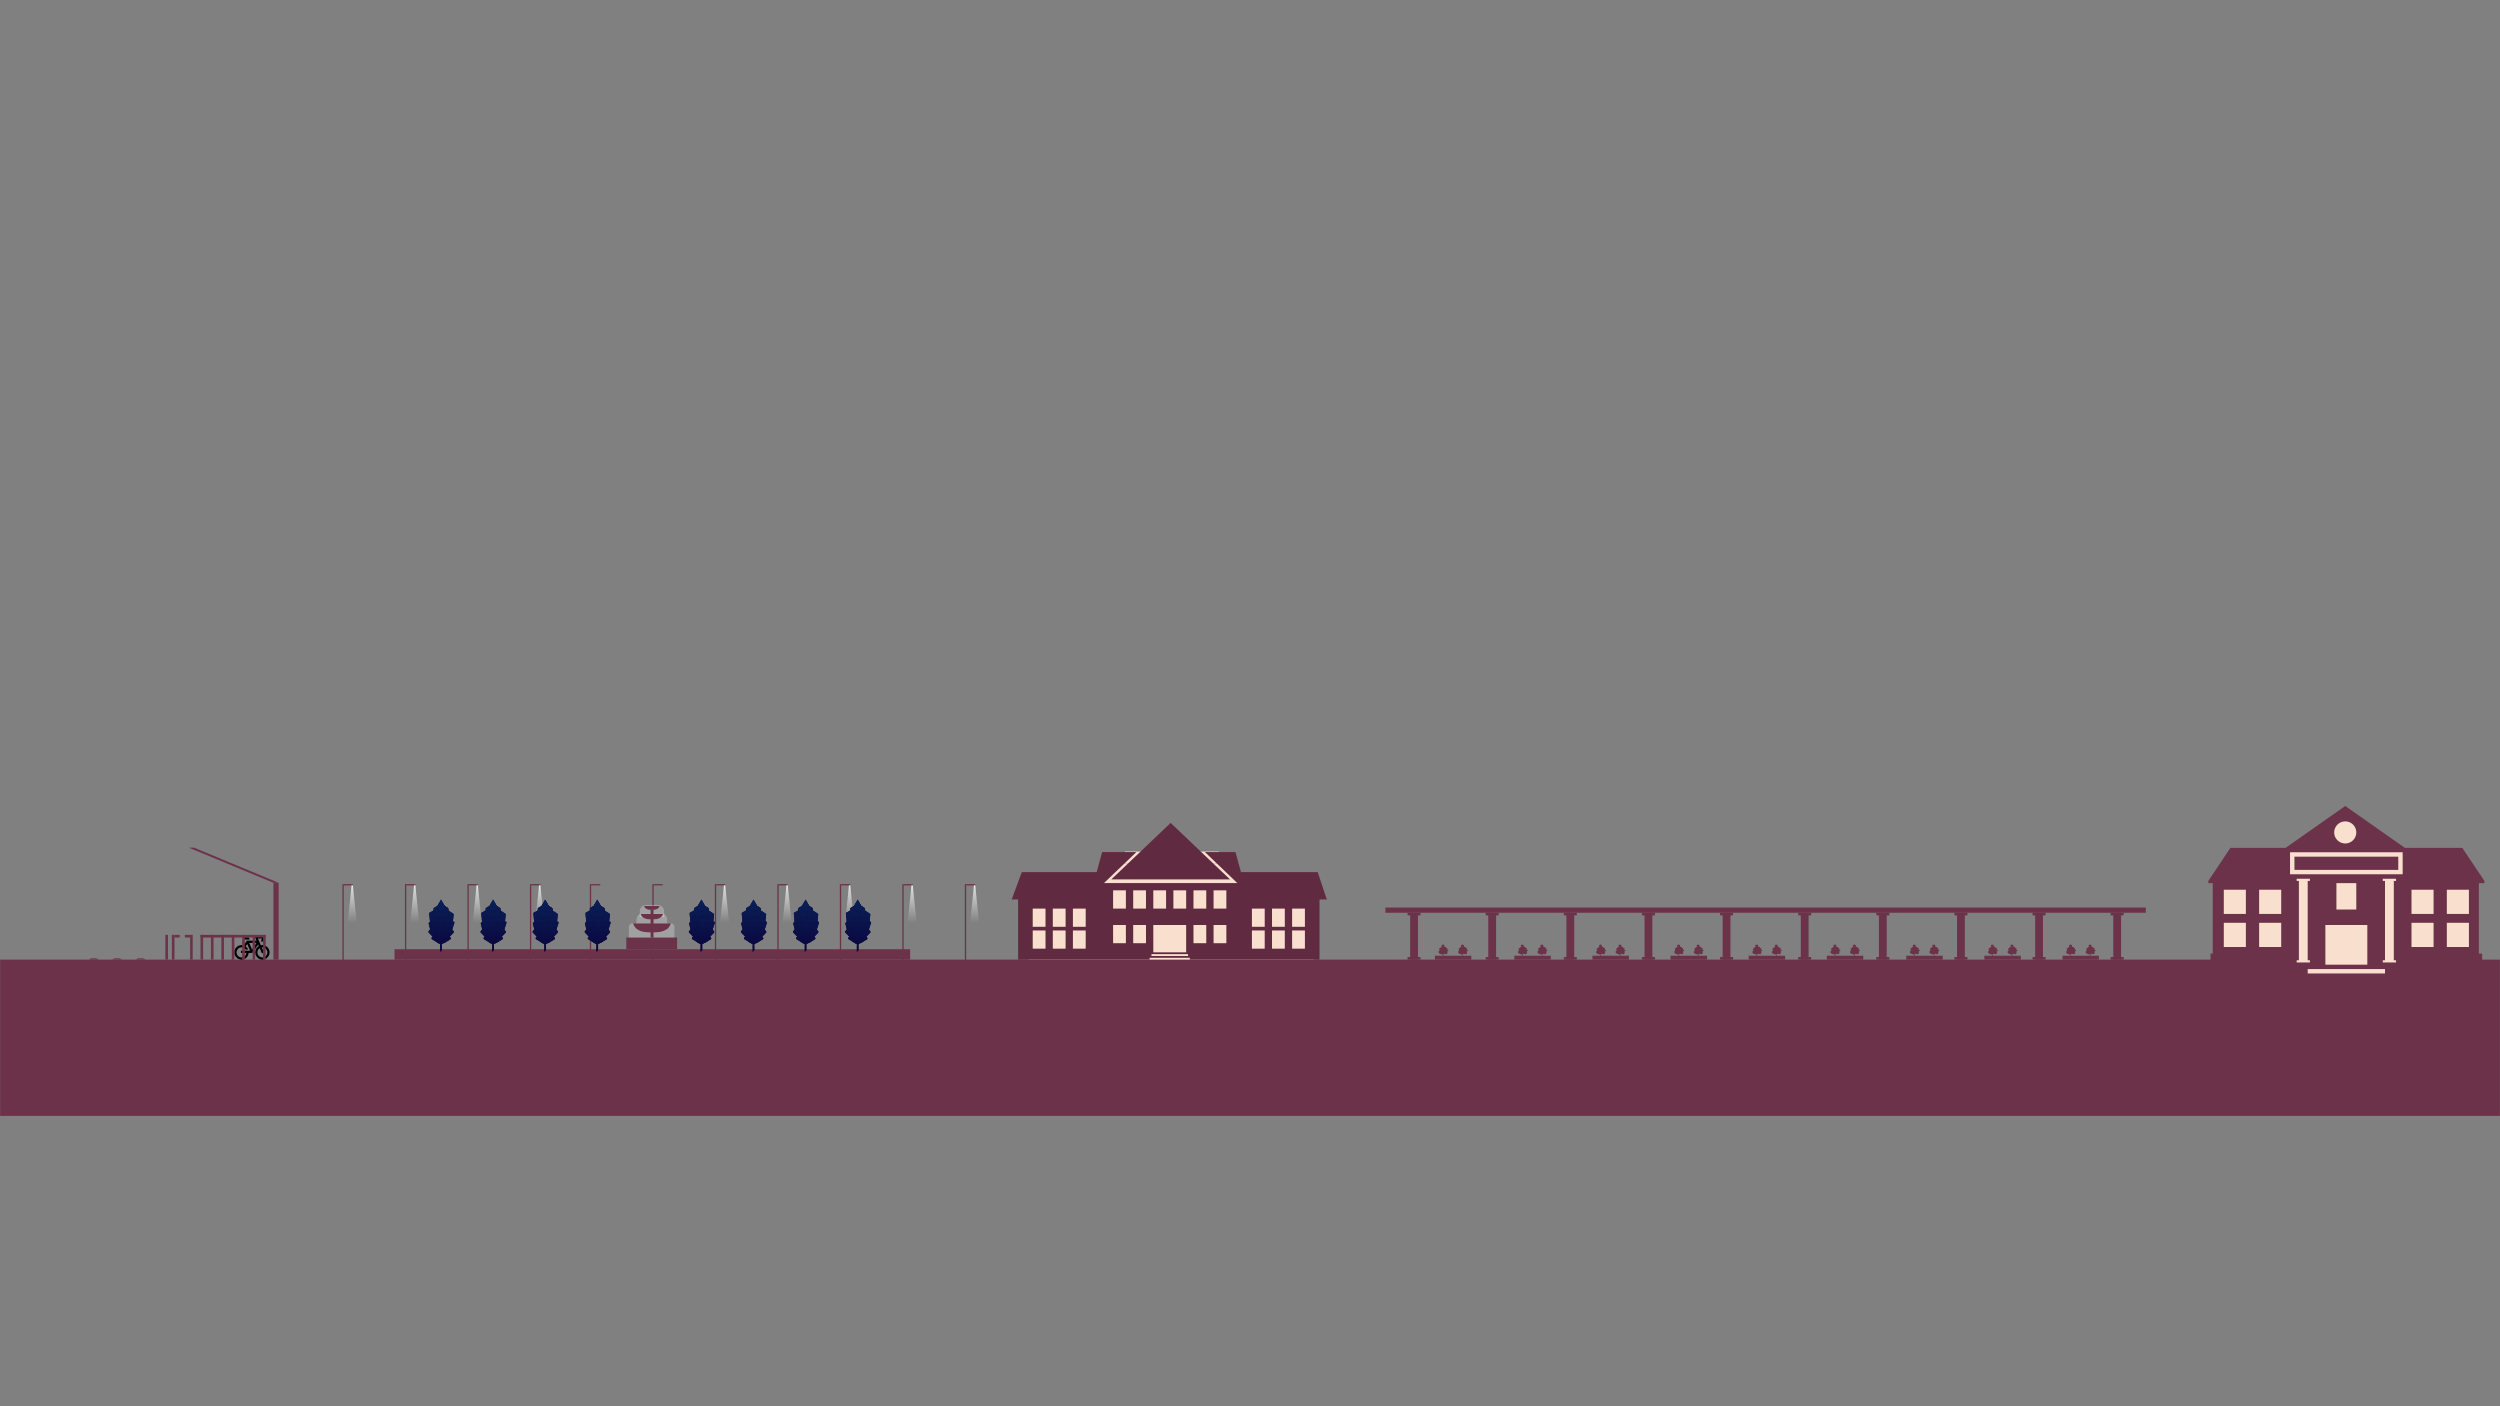 <svg xmlns="http://www.w3.org/2000/svg" xmlns:xlink="http://www.w3.org/1999/xlink" width="1920" height="1080" fill="none" xmlns:v="https://vecta.io/nano"><rect width="100%" height="100%" fill="#808080" stroke="none"/><style><![CDATA[.B{fill:#6b3249}.C{fill:#0b053e}.D{fill-rule:evenodd}.E{fill:#f9dfce}.F{fill:#efefef}.G{fill-opacity:.3}]]></style><mask id="A" mask-type="alpha" maskUnits="userSpaceOnUse" x="0" y="0" width="1920" height="1080"><path fill="#c4c4c4" d="M0 0h1920v1080H0z"/></mask><g mask="url(#A)"><path d="M790 681h219v57H790z" class="E"/><path d="M846 663h105v22H846z" class="E"/><path d="M864 654h72v9h-72z" class="E"/><path d="M853.458 675.4l45.594-43.4 45.594 43.4h-91.188z" fill="#602a40"/><path d="M872.734 654.4l-24.888 23.8h102.412l-24.871-23.8h23.468l4.209 15.4h58.926l7.01 21h-5.61V737h-99.607v-1.4h-30.864v1.4H781.91v-46.2H777l7.716-21h57.519l4.208-15.4h26.291zm-8.053 29.4h-9.82v14h9.82v-14zm21.044 0h9.82v14h-9.82v-14zm25.252 0h-9.82v14h9.82v-14zm5.611 0h9.821v14h-9.821v-14zm25.253 0h-9.821v14h9.821v-14zm-25.253 40.6v-14h9.821v14h-9.821zm15.432-14v14h9.821v-14h-9.821zm-61.727-26.6h9.82v14h-9.82v-14zm-77.16 14v14h9.821v-14h-9.821zm30.864 14v-14h9.82v14h-9.82zm-15.432-14v14h9.821v-14h-9.821zm-15.432 30.8v-14h9.821v14h-9.821zm30.864-14v14h9.82v-14h-9.82zm-15.432 14v-14h9.821v14h-9.821zm152.916-30.8v14h9.82v-14h-9.82zm30.864 14v-14h9.825v14h-9.825zm-15.432-14v14h9.82v-14h-9.82zm-15.432 30.8v-14h9.82v14h-9.82zm30.864-14v14h9.825v-14h-9.825zm-15.432 14v-14h9.82v14h-9.82zm-122.052-18.2v14h9.82v-14h-9.82zm15.432 14v-14h9.82v14h-9.82zm40.684-14h-25.252v21h25.252v-21zm1.403 22.4h-28.058v1.4h28.058v-1.4z" fill="#602a40" class="D"/><path d="M263 679h1v59h-1z" class="B"/><path d="M264 679h6v1h-6z" class="B"/><path d="M270 679h1v1h-1zm41 0h1v59h-1z" class="B"/><path d="M312 679h6v1h-6z" class="B"/><path d="M318 679h1v1h-1zm41 0h1v59h-1z" class="B"/><path d="M360 679h6v1h-6z" class="B"/><path d="M366 679h1v1h-1zm41 0h1v59h-1z" class="B"/><path d="M408 679h6v1h-6z" class="B"/><path d="M414 679h1v1h-1zm39 0h1v59h-1z" class="B"/><path d="M454 679h6v1h-6z" class="B"/><path d="M460 679h1v1h-1zm41 0h1v59h-1z" class="B"/><path d="M502 679h6v1h-6z" class="B"/><path d="M508 679h1v1h-1zm41 0h1v59h-1z" class="B"/><path d="M550 679h6v1h-6z" class="B"/><path d="M556 679h1v1h-1zm41 0h1v59h-1z" class="B"/><path d="M598 679h6v1h-6z" class="B"/><path d="M604 679h1v1h-1zm41 0h1v59h-1z" class="B"/><path d="M646 679h6v1h-6z" class="B"/><path d="M652 679h1v1h-1zm41 0h1v59h-1z" class="B"/><path d="M694 679h6v1h-6z" class="B"/><path d="M700 679h1v1h-1zm41 0h1v59h-1z" class="B"/><path d="M742 679h6v1h-6z" class="B"/><path d="M748 679h1v1h-1z" class="B"/><path d="M745 709l3-29h1l3 29h-7z" fill="url(#B)"/><path d="M649 709l3-29h1l3 29h-7z" fill="url(#C)"/><path d="M697 709l3-29h1l3 29h-7z" fill="url(#D)"/><path d="M601 709l3-29h1l3 29h-7z" fill="url(#E)"/><path d="M553 709l3-29h1l3 29h-7z" fill="url(#F)"/><path d="M411 709l3-29h1l3 29h-7z" fill="url(#G)"/><path d="M315 709l3-29h1l3 29h-7z" fill="url(#H)"/><path d="M363 709l3-29h1l3 29h-7z" fill="url(#I)"/><path d="M267 709l3-29h1l3 29h-7z" fill="url(#J)"/><path d="M303 729h396v8H303z" class="B"/><use xlink:href="#S" class="C"/><use xlink:href="#S" fill="url(#K)"/><use xlink:href="#T" class="C"/><use xlink:href="#T" fill="url(#K)"/><use xlink:href="#U" class="C"/><use xlink:href="#U" fill="url(#K)"/><use xlink:href="#V" class="C"/><use xlink:href="#V" fill="url(#K)"/><use xlink:href="#W" class="C"/><use xlink:href="#W" fill="url(#K)"/><use xlink:href="#X" class="C"/><use xlink:href="#X" fill="url(#K)"/><use xlink:href="#Y" class="C"/><use xlink:href="#Y" fill="url(#K)"/><use xlink:href="#Z" class="C"/><use xlink:href="#Z" fill="url(#K)"/><use xlink:href="#a" class="C"/><use xlink:href="#a" fill="url(#K)"/><use xlink:href="#b" class="C"/><use xlink:href="#b" fill="url(#K)"/><use xlink:href="#c" class="C"/><use xlink:href="#c" fill="url(#K)"/><use xlink:href="#d" class="C"/><use xlink:href="#d" fill="url(#K)"/><use xlink:href="#e" class="C"/><use xlink:href="#e" fill="url(#K)"/><path d="M658.041 723.842h1.275v5.982L658.059 731l-.018-7.158z" class="C"/><path d="M658.041 723.842h1.275v5.982L658.059 731l-.018-7.158z" fill="url(#K)"/><use xlink:href="#S" x="-40" class="C"/><use xlink:href="#S" x="-40" fill="url(#K)"/><use xlink:href="#T" x="-40" class="C"/><use xlink:href="#T" x="-40" fill="url(#K)"/><use xlink:href="#U" x="-40" class="C"/><use xlink:href="#U" x="-40" fill="url(#K)"/><use xlink:href="#V" x="-40" class="C"/><use xlink:href="#V" x="-40" fill="url(#K)"/><use xlink:href="#W" x="-40" class="C"/><use xlink:href="#W" x="-40" fill="url(#K)"/><use xlink:href="#X" x="-40" class="C"/><use xlink:href="#X" x="-40" fill="url(#K)"/><use xlink:href="#Y" x="-40" class="C"/><use xlink:href="#Y" x="-40" fill="url(#K)"/><use xlink:href="#Z" x="-40" class="C"/><use xlink:href="#Z" x="-40" fill="url(#K)"/><use xlink:href="#a" x="-40" class="C"/><use xlink:href="#a" x="-40" fill="url(#K)"/><use xlink:href="#b" x="-40" class="C"/><use xlink:href="#b" x="-40" fill="url(#K)"/><use xlink:href="#c" x="-40" class="C"/><use xlink:href="#c" x="-40" fill="url(#K)"/><use xlink:href="#d" x="-40" class="C"/><use xlink:href="#d" x="-40" fill="url(#K)"/><use xlink:href="#e" x="-40" class="C"/><use xlink:href="#e" x="-40" fill="url(#K)"/><path d="M618.041 723.842h1.275v5.982L618.059 731l-.018-7.158z" class="C"/><path d="M618.041 723.842h1.275v5.982L618.059 731l-.018-7.158z" fill="url(#L)"/><use xlink:href="#S" x="-80" class="C"/><use xlink:href="#S" x="-80" fill="url(#K)"/><use xlink:href="#T" x="-80" class="C"/><use xlink:href="#T" x="-80" fill="url(#K)"/><use xlink:href="#U" x="-80" class="C"/><use xlink:href="#U" x="-80" fill="url(#K)"/><use xlink:href="#V" x="-80" class="C"/><use xlink:href="#V" x="-80" fill="url(#K)"/><use xlink:href="#W" x="-80" class="C"/><use xlink:href="#W" x="-80" fill="url(#K)"/><use xlink:href="#X" x="-80" class="C"/><use xlink:href="#X" x="-80" fill="url(#K)"/><use xlink:href="#Y" x="-80" class="C"/><use xlink:href="#Y" x="-80" fill="url(#K)"/><use xlink:href="#Z" x="-80" class="C"/><use xlink:href="#Z" x="-80" fill="url(#K)"/><use xlink:href="#a" x="-80" class="C"/><use xlink:href="#a" x="-80" fill="url(#K)"/><use xlink:href="#b" x="-80" class="C"/><use xlink:href="#b" x="-80" fill="url(#K)"/><use xlink:href="#c" x="-80" class="C"/><use xlink:href="#c" x="-80" fill="url(#K)"/><use xlink:href="#d" x="-80" class="C"/><use xlink:href="#d" x="-80" fill="url(#K)"/><use xlink:href="#e" x="-80" class="C"/><use xlink:href="#e" x="-80" fill="url(#K)"/><path d="M578.041 723.842h1.275v5.982L578.059 731l-.018-7.158z" class="C"/><path d="M578.041 723.842h1.275v5.982L578.059 731l-.018-7.158z" fill="url(#M)"/><use xlink:href="#S" x="-120" class="C"/><use xlink:href="#S" x="-120" fill="url(#K)"/><use xlink:href="#T" x="-120" class="C"/><use xlink:href="#T" x="-120" fill="url(#K)"/><use xlink:href="#U" x="-120" class="C"/><use xlink:href="#U" x="-120" fill="url(#K)"/><use xlink:href="#V" x="-120" class="C"/><use xlink:href="#V" x="-120" fill="url(#K)"/><use xlink:href="#W" x="-120" class="C"/><use xlink:href="#W" x="-120" fill="url(#K)"/><use xlink:href="#X" x="-120" class="C"/><use xlink:href="#X" x="-120" fill="url(#K)"/><use xlink:href="#Y" x="-120" class="C"/><use xlink:href="#Y" x="-120" fill="url(#K)"/><use xlink:href="#Z" x="-120" class="C"/><use xlink:href="#Z" x="-120" fill="url(#K)"/><use xlink:href="#a" x="-120" class="C"/><use xlink:href="#a" x="-120" fill="url(#K)"/><use xlink:href="#b" x="-120" class="C"/><use xlink:href="#b" x="-120" fill="url(#K)"/><use xlink:href="#c" x="-120" class="C"/><use xlink:href="#c" x="-120" fill="url(#K)"/><use xlink:href="#d" x="-120" class="C"/><use xlink:href="#d" x="-120" fill="url(#K)"/><use xlink:href="#e" x="-120" class="C"/><use xlink:href="#e" x="-120" fill="url(#K)"/><path d="M538.041 723.842h1.275v5.982L538.059 731l-.018-7.158z" class="C"/><path d="M538.041 723.842h1.275v5.982L538.059 731l-.018-7.158z" fill="url(#N)"/><use xlink:href="#S" x="-200" class="C"/><use xlink:href="#S" x="-200" fill="url(#K)"/><use xlink:href="#T" x="-200" class="C"/><use xlink:href="#T" x="-200" fill="url(#K)"/><use xlink:href="#U" x="-200" class="C"/><use xlink:href="#U" x="-200" fill="url(#K)"/><use xlink:href="#V" x="-200" class="C"/><use xlink:href="#V" x="-200" fill="url(#K)"/><use xlink:href="#W" x="-200" class="C"/><use xlink:href="#W" x="-200" fill="url(#K)"/><use xlink:href="#X" x="-200" class="C"/><use xlink:href="#X" x="-200" fill="url(#K)"/><use xlink:href="#Y" x="-200" class="C"/><use xlink:href="#Y" x="-200" fill="url(#K)"/><use xlink:href="#Z" x="-200" class="C"/><use xlink:href="#Z" x="-200" fill="url(#K)"/><use xlink:href="#a" x="-200" class="C"/><use xlink:href="#a" x="-200" fill="url(#K)"/><use xlink:href="#b" x="-200" class="C"/><use xlink:href="#b" x="-200" fill="url(#K)"/><use xlink:href="#c" x="-200" class="C"/><use xlink:href="#c" x="-200" fill="url(#K)"/><use xlink:href="#d" x="-200" class="C"/><use xlink:href="#d" x="-200" fill="url(#K)"/><use xlink:href="#e" x="-200" class="C"/><use xlink:href="#e" x="-200" fill="url(#K)"/><path d="M458.041 723.842h1.275v5.982L458.059 731l-.018-7.158z" class="C"/><path d="M458.041 723.842h1.275v5.982L458.059 731l-.018-7.158z" fill="url(#O)"/><use xlink:href="#S" x="-240" class="C"/><use xlink:href="#S" x="-240" fill="url(#K)"/><use xlink:href="#T" x="-240" class="C"/><use xlink:href="#T" x="-240" fill="url(#K)"/><use xlink:href="#U" x="-240" class="C"/><use xlink:href="#U" x="-240" fill="url(#K)"/><use xlink:href="#V" x="-240" class="C"/><use xlink:href="#V" x="-240" fill="url(#K)"/><use xlink:href="#W" x="-240" class="C"/><use xlink:href="#W" x="-240" fill="url(#K)"/><use xlink:href="#X" x="-240" class="C"/><use xlink:href="#X" x="-240" fill="url(#K)"/><use xlink:href="#Y" x="-240" class="C"/><use xlink:href="#Y" x="-240" fill="url(#K)"/><use xlink:href="#Z" x="-240" class="C"/><use xlink:href="#Z" x="-240" fill="url(#K)"/><use xlink:href="#a" x="-240" class="C"/><use xlink:href="#a" x="-240" fill="url(#K)"/><use xlink:href="#b" x="-240" class="C"/><use xlink:href="#b" x="-240" fill="url(#K)"/><use xlink:href="#c" x="-240" class="C"/><use xlink:href="#c" x="-240" fill="url(#K)"/><use xlink:href="#d" x="-240" class="C"/><use xlink:href="#d" x="-240" fill="url(#K)"/><use xlink:href="#e" x="-240" class="C"/><use xlink:href="#e" x="-240" fill="url(#K)"/><path d="M418.041 723.842h1.275v5.982L418.059 731l-.018-7.158z" class="C"/><path d="M418.041 723.842h1.275v5.982L418.059 731l-.018-7.158z" fill="url(#P)"/><use xlink:href="#S" x="-280" class="C"/><use xlink:href="#S" x="-280" fill="url(#K)"/><use xlink:href="#T" x="-280" class="C"/><use xlink:href="#T" x="-280" fill="url(#K)"/><use xlink:href="#U" x="-280" class="C"/><use xlink:href="#U" x="-280" fill="url(#K)"/><use xlink:href="#V" x="-280" class="C"/><use xlink:href="#V" x="-280" fill="url(#K)"/><use xlink:href="#W" x="-280" class="C"/><use xlink:href="#W" x="-280" fill="url(#K)"/><use xlink:href="#X" x="-280" class="C"/><use xlink:href="#X" x="-280" fill="url(#K)"/><use xlink:href="#Y" x="-280" class="C"/><use xlink:href="#Y" x="-280" fill="url(#K)"/><use xlink:href="#Z" x="-280" class="C"/><use xlink:href="#Z" x="-280" fill="url(#K)"/><use xlink:href="#a" x="-280" class="C"/><use xlink:href="#a" x="-280" fill="url(#K)"/><use xlink:href="#b" x="-280" class="C"/><use xlink:href="#b" x="-280" fill="url(#K)"/><use xlink:href="#c" x="-280" class="C"/><use xlink:href="#c" x="-280" fill="url(#K)"/><use xlink:href="#d" x="-280" class="C"/><use xlink:href="#d" x="-280" fill="url(#K)"/><use xlink:href="#e" x="-280" class="C"/><use xlink:href="#e" x="-280" fill="url(#K)"/><path d="M378.041 723.842h1.275v5.982L378.059 731l-.018-7.158z" class="C"/><path d="M378.041 723.842h1.275v5.982L378.059 731l-.018-7.158z" fill="url(#Q)"/><use xlink:href="#S" x="-320" class="C"/><use xlink:href="#S" x="-320" fill="url(#K)"/><use xlink:href="#T" x="-320" class="C"/><use xlink:href="#T" x="-320" fill="url(#K)"/><use xlink:href="#U" x="-320" class="C"/><use xlink:href="#U" x="-320" fill="url(#K)"/><use xlink:href="#V" x="-320" class="C"/><use xlink:href="#V" x="-320" fill="url(#K)"/><use xlink:href="#W" x="-320" class="C"/><use xlink:href="#W" x="-320" fill="url(#K)"/><use xlink:href="#X" x="-320" class="C"/><use xlink:href="#X" x="-320" fill="url(#K)"/><use xlink:href="#Y" x="-320" class="C"/><use xlink:href="#Y" x="-320" fill="url(#K)"/><use xlink:href="#Z" x="-320" class="C"/><use xlink:href="#Z" x="-320" fill="url(#K)"/><use xlink:href="#a" x="-320" class="C"/><use xlink:href="#a" x="-320" fill="url(#K)"/><use xlink:href="#b" x="-320" class="C"/><use xlink:href="#b" x="-320" fill="url(#K)"/><use xlink:href="#c" x="-320" class="C"/><use xlink:href="#c" x="-320" fill="url(#K)"/><use xlink:href="#d" x="-320" class="C"/><use xlink:href="#d" x="-320" fill="url(#K)"/><use xlink:href="#e" x="-320" class="C"/><use xlink:href="#e" x="-320" fill="url(#K)"/><path d="M338.041 723.842h1.275v5.982L338.059 731l-.018-7.158z" class="C"/><path d="M338.041 723.842h1.275v5.982L338.059 731l-.018-7.158z" fill="url(#R)"/><path d="M481 720h39v9h-39z" class="B"/><path d="M483 712a3 3 0 0 1 3-3h29a3 3 0 0 1 3 3v8h-35v-8z" class="F G"/><path d="M488.832 706.25a5 5 0 0 1 5-5h13.542a5 5 0 0 1 5 5v4.375h-23.542v-4.375z" class="F G"/><path d="M491.332 700a5 5 0 0 1 5-5h8.75a5 5 0 0 1 5 5v4.375h-18.75V700z" class="F G"/><path d="M486.125 709.168h29.167s-1.253 3.287-3.021 4.375c-4.063 2.5-7.007 2.517-11.667 2.5-4.58-.017-7.604 0-11.458-2.5-1.742-1.13-3.021-4.375-3.021-4.375zm5.832-7.293h17.292s-.743 1.991-1.791 2.651c-2.409 1.514-4.154 1.525-6.917 1.514-2.715-.01-4.508 0-6.793-1.514-1.033-.685-1.791-2.651-1.791-2.651zm2.711-6.041h11.875s-.51 1.394-1.23 1.855c-1.654 1.061-2.853 1.068-4.75 1.061-1.865-.008-3.096 0-4.665-1.061-.709-.479-1.23-1.855-1.23-1.855z" class="B"/><path d="M499.668 698.75h2.083V720h-2.083zM0 737h1920v120H0z" class="B"/><path d="M1749 654h102v19h-102zm42-24h21v19h-21zm-88 52h53v49h-53zm144 0h53v49h-53zm-88-8h85v76h-85z" class="E"/><path d="M1841.86 657.923h-79.72v10.154h79.72v-10.154z" class="B"/><path d="M1699.39 732.385v-54.154H1696v-1.693l16.96-25.384h42.4L1801.15 619l45.79 32.154h44.1l16.96 25.384v1.693h-4.24v54.154h2.54v8.461h-57.66V751h-93.28v-10.154h-57.66v-8.461h1.69zm145.86-77.847h-86.5v16.924h86.5v-16.924zm-59.36 55.847v30.461h32.22v-30.461h-32.22zm-13.57 33.846v3.384h59.36v-3.384h-59.36zm-64.45-42.308v-18.615h16.96v18.615h-16.96zm27.14-18.615v18.615h16.96v-18.615h-16.96zm0 44v-18.616h16.96v18.616h-16.96zm-27.14-18.616v18.616h16.96v-18.616h-16.96zm144.16-6.769v-18.615h16.96v18.615h-16.96zm27.14-18.615v18.615h16.96v-18.615h-16.96zm0 44v-18.616h16.96v18.616h-16.96zm-27.14-18.616v18.616h16.96v-18.616h-16.96zm-57.66-30.461h15.26v20.307h-15.26v-20.307zm-20.35-3.385h-10.18v1.692h1.7v60.924h-1.7v1.692h10.18v-1.692h-1.7v-60.924h1.7v-1.692zm55.96 0h10.18v1.692h-1.7v60.924h1.7v1.692h-10.18v-1.692h1.7v-60.924h-1.7v-1.692zm-28.83-27.077c4.69 0 8.48-3.788 8.48-8.461a8.47 8.47 0 0 0-8.48-8.462c-4.68 0-8.48 3.789-8.48 8.462s3.8 8.461 8.48 8.461z" class="B D"/><path d="M1064 697h584v4h-584z" class="B"/><path d="M1083 701h6v36h-6z" class="B"/><path d="M1081 701h10v2h-10zm0 34h10v2h-10zm62-34h6v36h-6z" class="B"/><path d="M1141 701h10v2h-10zm0 34h10v2h-10zm62-34h6v36h-6z" class="B"/><path d="M1201 701h10v2h-10zm0 34h10v2h-10zm62-34h6v36h-6z" class="B"/><path d="M1261 701h10v2h-10zm0 34h10v2h-10zm62-34h6v36h-6z" class="B"/><path d="M1321 701h10v2h-10zm0 34h10v2h-10zm62-34h6v36h-6z" class="B"/><path d="M1381 701h10v2h-10zm0 34h10v2h-10zm62-34h6v36h-6z" class="B"/><path d="M1441 701h10v2h-10zm0 34h10v2h-10zm62-34h6v36h-6z" class="B"/><path d="M1501 701h10v2h-10zm0 34h10v2h-10zm62-34h6v36h-6z" class="B"/><path d="M1561 701h10v2h-10zm0 34h10v2h-10zm62-34h6v36h-6z" class="B"/><path d="M1621 701h10v2h-10zm0 34h10v2h-10zm-519-1h28v3h-28z" class="B"/><use xlink:href="#f" class="B D"/><use xlink:href="#g" class="B D"/><use xlink:href="#h" class="B D"/><use xlink:href="#i" class="B D"/><use xlink:href="#j" class="B"/><use xlink:href="#f" x="15" class="B D"/><use xlink:href="#g" x="15" class="B D"/><use xlink:href="#h" x="15" class="B D"/><use xlink:href="#i" x="15" class="B D"/><use xlink:href="#j" x="15" class="B"/><path d="M1163 734h28v3h-28z" class="B"/><use xlink:href="#f" x="61" class="B D"/><use xlink:href="#g" x="61" class="B D"/><use xlink:href="#h" x="61" class="B D"/><use xlink:href="#i" x="61" class="B D"/><use xlink:href="#j" x="61" class="B"/><use xlink:href="#f" x="76" class="B D"/><use xlink:href="#g" x="76" class="B D"/><use xlink:href="#h" x="76" class="B D"/><use xlink:href="#i" x="76" class="B D"/><use xlink:href="#j" x="76" class="B"/><path d="M1223 734h28v3h-28z" class="B"/><use xlink:href="#f" x="121" class="B D"/><use xlink:href="#g" x="121" class="B D"/><use xlink:href="#h" x="121" class="B D"/><use xlink:href="#i" x="121" class="B D"/><use xlink:href="#j" x="121" class="B"/><use xlink:href="#f" x="136" class="B D"/><use xlink:href="#g" x="136" class="B D"/><use xlink:href="#h" x="136" class="B D"/><use xlink:href="#i" x="136" class="B D"/><use xlink:href="#j" x="136" class="B"/><path d="M1283 734h28v3h-28z" class="B"/><use xlink:href="#f" x="181" class="B D"/><use xlink:href="#g" x="181" class="B D"/><use xlink:href="#h" x="181" class="B D"/><use xlink:href="#i" x="181" class="B D"/><use xlink:href="#j" x="181" class="B"/><use xlink:href="#f" x="196" class="B D"/><use xlink:href="#g" x="196" class="B D"/><use xlink:href="#h" x="196" class="B D"/><use xlink:href="#i" x="196" class="B D"/><use xlink:href="#j" x="196" class="B"/><path d="M1343 734h28v3h-28z" class="B"/><use xlink:href="#f" x="241" class="B D"/><use xlink:href="#g" x="241" class="B D"/><use xlink:href="#h" x="241" class="B D"/><use xlink:href="#i" x="241" class="B D"/><use xlink:href="#j" x="241" class="B"/><use xlink:href="#f" x="256" class="B D"/><use xlink:href="#g" x="256" class="B D"/><use xlink:href="#h" x="256" class="B D"/><use xlink:href="#i" x="256" class="B D"/><use xlink:href="#j" x="256" class="B"/><path d="M1403 734h28v3h-28z" class="B"/><use xlink:href="#f" x="301" class="B D"/><use xlink:href="#g" x="301" class="B D"/><use xlink:href="#h" x="301" class="B D"/><use xlink:href="#i" x="301" class="B D"/><use xlink:href="#j" x="301" class="B"/><use xlink:href="#f" x="316" class="B D"/><use xlink:href="#g" x="316" class="B D"/><use xlink:href="#h" x="316" class="B D"/><use xlink:href="#i" x="316" class="B D"/><use xlink:href="#j" x="316" class="B"/><path d="M1464 734h28v3h-28z" class="B"/><use xlink:href="#f" x="362" class="B D"/><use xlink:href="#g" x="362" class="B D"/><use xlink:href="#h" x="362" class="B D"/><use xlink:href="#i" x="362" class="B D"/><use xlink:href="#j" x="362" class="B"/><use xlink:href="#f" x="377" class="B D"/><use xlink:href="#g" x="377" class="B D"/><use xlink:href="#h" x="377" class="B D"/><use xlink:href="#i" x="377" class="B D"/><use xlink:href="#j" x="377" class="B"/><path d="M1524 734h28v3h-28z" class="B"/><use xlink:href="#f" x="422" class="B D"/><use xlink:href="#g" x="422" class="B D"/><use xlink:href="#h" x="422" class="B D"/><use xlink:href="#i" x="422" class="B D"/><use xlink:href="#j" x="422" class="B"/><use xlink:href="#f" x="437" class="B D"/><use xlink:href="#g" x="437" class="B D"/><use xlink:href="#h" x="437" class="B D"/><use xlink:href="#i" x="437" class="B D"/><use xlink:href="#j" x="437" class="B"/><path d="M1584 734h28v3h-28z" class="B"/><use xlink:href="#f" x="482" class="B D"/><use xlink:href="#g" x="482" class="B D"/><use xlink:href="#h" x="482" class="B D"/><use xlink:href="#i" x="482" class="B D"/><use xlink:href="#j" x="482" class="B"/><use xlink:href="#f" x="497" class="B D"/><use xlink:href="#g" x="497" class="B D"/><use xlink:href="#h" x="497" class="B D"/><use xlink:href="#i" x="497" class="B D"/><use xlink:href="#j" x="497" class="B"/><path d="M210 678h4v59h-4z" class="B"/><path d="M149 651l65 27h-4l-65-27h4z" class="B"/><path d="M196.031 719v1.233l.08.16.869 2.036h-7.33l-.263.375-2.294 3.294a5.36 5.36 0 0 0-1.609-.241 5.45 5.45 0 0 0-3.876 1.634c-1.028 1.044-1.606 2.46-1.608 3.938 0 3.073 2.459 5.571 5.484 5.571 2.881 0 5.238-2.273 5.459-5.143h2.9l.264-.375 4.113-6.161.553 1.286c-.832.49-1.523 1.193-2.004 2.039s-.736 1.805-.738 2.783c0 3.06 2.472 5.571 5.485 5.571s5.484-2.511 5.484-5.571-2.472-5.572-5.484-5.572c-.405 0-.804.047-1.187.134l-2.268-5.277h2.611c.24 0 .422.185.422.429s-.182.428-.422.428v1.715c1.153 0 2.109-.971 2.109-2.143s-.956-2.143-2.109-2.143h-4.641zm-9.281.857v1.714h5.062l-.843-1.714h-4.219zm4.614 4.286h5.616l-3.401 5.09-2.215-5.09zm-1.476.857l2.215 5.143h-7.041v1.714h4.167c-.214 1.922-1.797 3.429-3.745 3.429-2.092 0-3.796-1.732-3.796-3.857s1.704-3.858 3.796-3.858c.626.001 1.241.157 1.793.456s1.023.731 1.371 1.259h1.899a5.55 5.55 0 0 0-1.925-2.438l1.266-1.848zm11.628 2.571c2.092 0 3.796 1.732 3.796 3.858s-1.704 3.857-3.796 3.857-3.797-1.732-3.797-3.857c0-1.35.702-2.525 1.74-3.215l1.713 3.991 1.53-.696-1.661-3.884c.158-.02.313-.054.475-.054z" fill="#000"/><path d="M132 718h2v19h-2z" class="B"/><path d="M134 718h4v2h-4z" class="B"/><path transform="matrix(-1 0 0 1 148 718)" d="M0 0h2v19H0z" class="B"/><path transform="matrix(-1 0 0 1 146 718)" d="M0 0h4v2H0z" class="B"/><path d="M154 718h2v19h-2zm8 0h2v19h-2zm8 0h2v19h-2zm8 0h2v19h-2zm8 0h2v19h-2zm8 0h2v19h-2zm8 0h2v19h-2z" class="B"/><path d="M154 718h50v2h-50zm-27 0h2v19h-2zm-21 18h4l2 1h-8l2-1zm-18 0h4l2 1h-8l2-1zm-18 0h4l2 1h-8l2-1z" class="B"/></g><defs><linearGradient id="B" x1="748.5" y1="680" x2="748.5" y2="709" xlink:href="#k"><stop stop-color="#fff"/><stop offset=".031" stop-color="#fff" stop-opacity=".839"/><stop offset=".156" stop-color="#fff" stop-opacity=".627"/><stop offset="1" stop-color="#fff" stop-opacity="0"/></linearGradient><linearGradient id="C" x1="652.5" y1="680" x2="652.5" y2="709" xlink:href="#k"><stop stop-color="#fff"/><stop offset=".031" stop-color="#fff" stop-opacity=".839"/><stop offset=".156" stop-color="#fff" stop-opacity=".627"/><stop offset="1" stop-color="#fff" stop-opacity="0"/></linearGradient><linearGradient id="D" x1="700.5" y1="680" x2="700.5" y2="709" xlink:href="#k"><stop stop-color="#fff"/><stop offset=".031" stop-color="#fff" stop-opacity=".839"/><stop offset=".156" stop-color="#fff" stop-opacity=".627"/><stop offset="1" stop-color="#fff" stop-opacity="0"/></linearGradient><linearGradient id="E" x1="604.5" y1="680" x2="604.5" y2="709" xlink:href="#k"><stop stop-color="#fff"/><stop offset=".031" stop-color="#fff" stop-opacity=".839"/><stop offset=".156" stop-color="#fff" stop-opacity=".627"/><stop offset="1" stop-color="#fff" stop-opacity="0"/></linearGradient><linearGradient id="F" x1="556.5" y1="680" x2="556.5" y2="709" xlink:href="#k"><stop stop-color="#fff"/><stop offset=".031" stop-color="#fff" stop-opacity=".839"/><stop offset=".156" stop-color="#fff" stop-opacity=".627"/><stop offset="1" stop-color="#fff" stop-opacity="0"/></linearGradient><linearGradient id="G" x1="414.5" y1="680" x2="414.5" y2="709" xlink:href="#k"><stop stop-color="#fff"/><stop offset=".031" stop-color="#fff" stop-opacity=".839"/><stop offset=".156" stop-color="#fff" stop-opacity=".627"/><stop offset="1" stop-color="#fff" stop-opacity="0"/></linearGradient><linearGradient id="H" x1="318.5" y1="680" x2="318.5" y2="709" xlink:href="#k"><stop stop-color="#fff"/><stop offset=".031" stop-color="#fff" stop-opacity=".839"/><stop offset=".156" stop-color="#fff" stop-opacity=".627"/><stop offset="1" stop-color="#fff" stop-opacity="0"/></linearGradient><linearGradient id="I" x1="366.5" y1="680" x2="366.5" y2="709" xlink:href="#k"><stop stop-color="#fff"/><stop offset=".031" stop-color="#fff" stop-opacity=".839"/><stop offset=".156" stop-color="#fff" stop-opacity=".627"/><stop offset="1" stop-color="#fff" stop-opacity="0"/></linearGradient><linearGradient id="J" x1="270.5" y1="680" x2="270.5" y2="709" xlink:href="#k"><stop stop-color="#fff"/><stop offset=".031" stop-color="#fff" stop-opacity=".839"/><stop offset=".156" stop-color="#fff" stop-opacity=".627"/><stop offset="1" stop-color="#fff" stop-opacity="0"/></linearGradient><linearGradient id="K" x1="659" y1="691" x2="659" y2="729.824" xlink:href="#k"><stop stop-color="#092158"/><stop offset="1" stop-color="#0b053e"/></linearGradient><linearGradient id="L" x1="619" y1="691" x2="619" y2="729.824" xlink:href="#k"><stop stop-color="#092158"/><stop offset="1" stop-color="#0b053e"/></linearGradient><linearGradient id="M" x1="579" y1="691" x2="579" y2="729.824" xlink:href="#k"><stop stop-color="#092158"/><stop offset="1" stop-color="#0b053e"/></linearGradient><linearGradient id="N" x1="539" y1="691" x2="539" y2="729.824" xlink:href="#k"><stop stop-color="#092158"/><stop offset="1" stop-color="#0b053e"/></linearGradient><linearGradient id="O" x1="459" y1="691" x2="459" y2="729.824" xlink:href="#k"><stop stop-color="#092158"/><stop offset="1" stop-color="#0b053e"/></linearGradient><linearGradient id="P" x1="419" y1="691" x2="419" y2="729.824" xlink:href="#k"><stop stop-color="#092158"/><stop offset="1" stop-color="#0b053e"/></linearGradient><linearGradient id="Q" x1="379" y1="691" x2="379" y2="729.824" xlink:href="#k"><stop stop-color="#092158"/><stop offset="1" stop-color="#0b053e"/></linearGradient><linearGradient id="R" x1="339" y1="691" x2="339" y2="729.824" xlink:href="#k"><stop stop-color="#092158"/><stop offset="1" stop-color="#0b053e"/></linearGradient><path id="S" d="M665.713 710.305c0 8.128-3.14 14.718-7.013 14.718s-7.831-6.59-7.831-14.718 3.959-14.717 7.831-14.717 7.013 6.589 7.013 14.717z"/><path id="T" d="M649.241 709.383c-.064-.255.023-.522.232-.711l2.763-2.499c.463-.419 1.274-.276 1.511.267l2.333 5.358c.179.41-.064.867-.541 1.017l-4.055 1.275c-.518.163-1.084-.107-1.201-.572l-1.042-4.135z"/><path id="U" d="M649.638 701.569c-.027-.29.133-.57.418-.727l3.624-1.998c.559-.308 1.3-.013 1.391.555l1.352 8.382c.063.392-.22.764-.662.868l-4.288 1.012c-.55.13-1.102-.204-1.148-.696l-.687-7.396z"/><path id="V" d="M649.214 716.195c-.261-.268-.286-.652-.061-.943l2.103-2.732c.37-.48 1.194-.464 1.538.03l4.186 6.009c.25.358.131.823-.271 1.058l-1.974 1.153c-.386.225-.907.162-1.207-.146l-4.314-4.429z"/><path id="W" d="M651.73 721.281c-.398-.247-.499-.722-.227-1.075l1.025-1.331c.332-.43 1.046-.472 1.441-.084l3.674 3.606c.295.289.304.719.022 1.018l-.384.405c-.304.322-.845.384-1.236.141l-4.315-2.68z"/><path id="X" d="M668.967 708.745c.119-.371-.09-.764-.492-.929l-3.587-1.469c-.486-.199-1.06.008-1.239.445l-2.09 5.112c-.164.4.068.843.524 1.001l4.058 1.405c.502.173 1.063-.067 1.207-.517l1.619-5.048z"/><path id="Y" d="M668.392 702.374c.029-.274-.109-.541-.363-.706l-4.021-2.605c-.555-.36-1.349-.074-1.443.519l-1.31 8.226c-.066.414.253.802.726.884l4.655.811c.529.092 1.031-.232 1.08-.697l.676-6.432z"/><path id="Z" d="M664.224 697.526l-5.664-3.67-1.637 10.282 5.253 1.073 2.048-3.642v-4.043z"/><path id="a" d="M664.259 697.892c-.022-.232-.162-.444-.381-.579l-2.351-1.453c-.122-.075-.221-.175-.288-.291l-1.252-2.165c-.407-.703-1.617-.52-1.717.259l-1.257 9.778c-.051.397.25.766.7.858l3.815.779c.386.079.785-.067.987-.362l1.957-2.852a.71.71 0 0 0 .124-.467l-.337-3.505z"/><path id="b" d="M652.989 697.876c-.001-.253.139-.489.376-.636l2.599-1.615c.122-.076.221-.177.286-.295l.987-1.769c.396-.709 1.626-.525 1.728.26l1.258 9.607c.052.397-.249.763-.7.851l-3.76.737c-.414.081-.839-.096-1.026-.426l-1.648-2.921a.7.7 0 0 1-.092-.343l-.008-3.45z"/><path id="c" d="M668.366 716.271c.257-.267.28-.649.059-.94l-2.065-2.716c-.37-.487-1.195-.474-1.537.024l-4.127 6c-.246.358-.126.823.273 1.059l1.933 1.144c.387.229.909.167 1.207-.143l4.257-4.428z"/><path id="d" d="M665.884 721.358c.392-.247.489-.719.221-1.072l-1.002-1.318c-.332-.436-1.049-.481-1.443-.089l-3.62 3.599a.71.71 0 0 0-.019 1.016l.369.395c.305.327.85.39 1.24.145l4.254-2.676z"/><path id="e" d="M658.537 691.091c.065-.121.263-.121.33-.001l3.859 7.041c.041.075.008.164-.075.205l-4.367 2.137c-.074.036-.168.023-.225-.032l-2.921-2.808c-.049-.047-.06-.115-.03-.172l3.429-6.37z"/><path id="f" d="M1106.35 728.755c.21-.413.33-.9.7-1.181.38-.291.89-.466 1.37-.394.47.071.77.524 1.17.78.37.239.87.32 1.12.688.24.368.05.884.21 1.299.2.534.83.897.83 1.471 0 .549-.32 1.196-.82 1.409-.59.243-1.21-.363-1.84-.297-.39.042-.63.54-1.02.6-.41.061-.8-.143-1.19-.266-.46-.144-.97-.209-1.33-.521-.4-.334-.9-.782-.82-1.298.08-.581.86-.787 1.2-1.267.21-.305.25-.69.42-1.023z"/><path id="g" d="M1107.58 727.465c.46-.046.93-.04 1.35.16.49.231 1.06.519 1.18 1.044s-.36.973-.62 1.447c-.2.378-.39.751-.71 1.037-.35.315-.74.56-1.2.675-.58.145-1.31.478-1.74.065-.45-.43.04-1.202-.08-1.811-.08-.483-.64-.873-.5-1.345.13-.471.71-.628 1.14-.864.38-.204.76-.367 1.18-.408z"/><path id="h" d="M1109.85 727.324c.35.105.36.704.7.848.32.137.82-.384 1.04-.11.24.303-.38.795-.21 1.143.18.352.93.149 1.06.523.11.319-.36.572-.6.807-.19.188-.46.264-.67.431-.16.13-.3.278-.43.447-.18.257-.16.725-.47.811-.29.082-.46-.452-.76-.461-.37-.011-.67.529-1.03.409-.3-.106-.22-.601-.37-.891-.12-.245-.4-.425-.42-.699-.03-.281.19-.522.29-.787.08-.216.1-.456.23-.642.13-.18.43-.204.53-.401.17-.32.01-.763.23-1.048.2-.254.57-.472.88-.38z"/><path id="i" d="M1110.78 728.331c0 .39-.06 1.071-.44 1.073-.65.002-.96-1.072-1.61-1.066-.38.003-.14.802-.4 1.083-.32.333-.76.651-1.2.605-.4-.042-.68-.456-.85-.819-.18-.353-.31-.82-.12-1.169.22-.414.99-.3 1.16-.737.16-.374-.49-.712-.41-1.107.07-.324.46-.477.76-.604s.64-.227.94-.121c.31.107.53.391.67.689.12.263-.16.655.03.864.25.268.77.044 1.04.287s.43.643.43 1.022z"/><path id="j" d="M1108.74 732.064c-.23.599-.09 2.099 0 2.773l-.7-.047c-.03-.457.26-1.933.41-2.614-.18-.128-.56-.41-.61-.515-.06-.105-.13-.381-.15-.506.05.065.16.23.22.365.05.135.39.388.55.497.02-.031.06-.135.06-.3s-.05-.443-.07-.562l-.61-.487.07-.375.14-.281c-.03.168-.09.521-.06.581s.36.268.53.365l-.07-.759.07-.187.22 1.508c.23-.271.23-1.293.28-1.143s0 .937-.28 1.687z"/><linearGradient id="k" gradientUnits="userSpaceOnUse"/></defs></svg>
